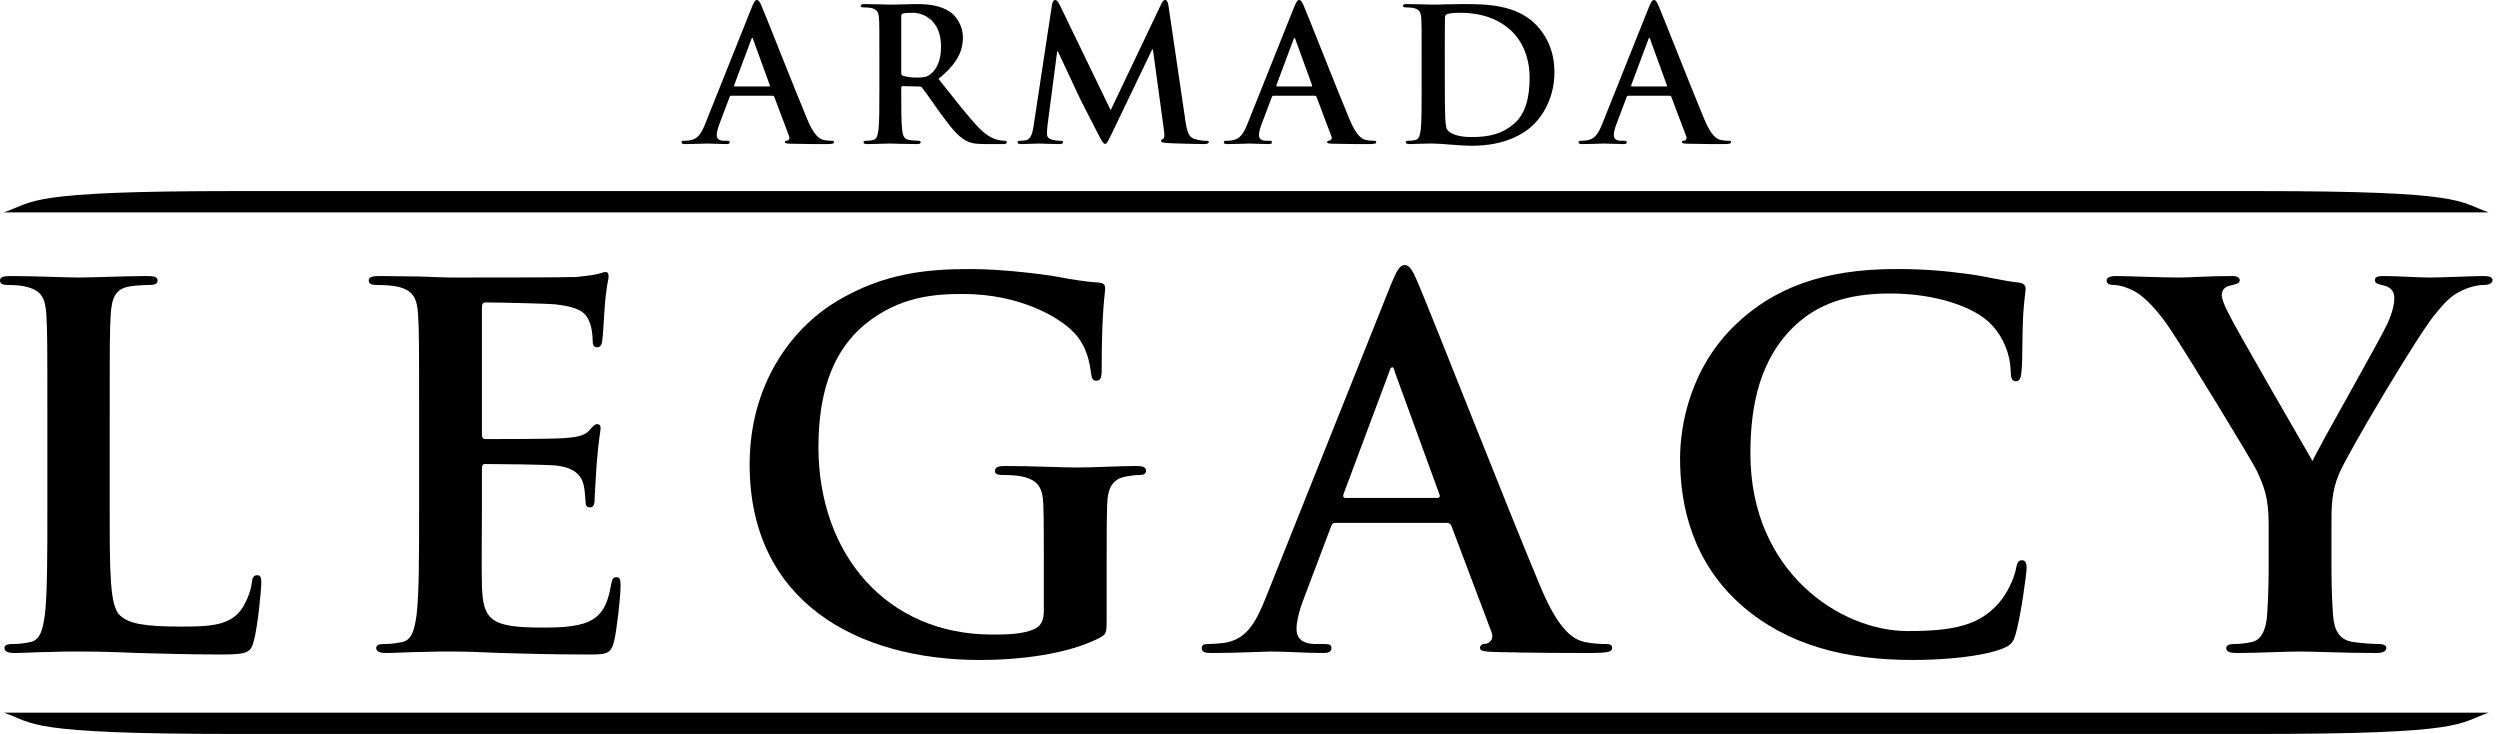 <svg width="109" height="32" viewBox="0 0 109 32" fill="none" xmlns="http://www.w3.org/2000/svg">
<path d="M4.783 18.34V22.166C4.783 24.949 4.783 26.449 5.24 26.84C5.609 27.166 6.174 27.319 7.87 27.319C9.023 27.319 9.87 27.297 10.414 26.71C10.675 26.427 10.936 25.818 10.979 25.405C11.001 25.21 11.044 25.079 11.218 25.079C11.371 25.079 11.392 25.188 11.392 25.449C11.392 25.688 11.24 27.319 11.066 27.949C10.936 28.427 10.827 28.536 9.697 28.536C8.131 28.536 7.001 28.493 6.022 28.471C5.044 28.427 4.261 28.406 3.37 28.406C3.131 28.406 2.652 28.406 2.131 28.427C1.631 28.427 1.065 28.471 0.63 28.471C0.348 28.471 0.196 28.406 0.196 28.253C0.196 28.145 0.283 28.079 0.544 28.079C0.87 28.079 1.131 28.036 1.326 27.992C1.761 27.906 1.87 27.427 1.957 26.797C2.065 25.884 2.065 24.166 2.065 22.166V18.34C2.065 15.035 2.065 14.426 2.022 13.73C1.978 12.991 1.805 12.643 1.087 12.491C0.913 12.448 0.652 12.426 0.37 12.426C0.13 12.426 0 12.382 0 12.23C0 12.078 0.152 12.035 0.478 12.035C1.5 12.035 2.87 12.1 3.457 12.1C3.979 12.1 5.566 12.035 6.414 12.035C6.718 12.035 6.87 12.078 6.87 12.23C6.87 12.382 6.74 12.426 6.479 12.426C6.24 12.426 5.892 12.448 5.631 12.491C5.044 12.6 4.87 12.969 4.827 13.73C4.783 14.426 4.783 15.035 4.783 18.34Z" fill="black"/>
<path d="M18.273 22.166V18.34C18.273 15.035 18.273 14.426 18.229 13.73C18.186 12.991 18.012 12.643 17.294 12.491C17.12 12.448 16.751 12.426 16.447 12.426C16.207 12.426 16.077 12.382 16.077 12.23C16.077 12.078 16.229 12.035 16.555 12.035C17.142 12.035 17.773 12.056 18.316 12.056C18.881 12.078 19.381 12.1 19.686 12.1C20.382 12.1 24.708 12.1 25.121 12.078C25.534 12.035 25.882 11.991 26.056 11.948C26.165 11.926 26.295 11.861 26.404 11.861C26.513 11.861 26.534 11.948 26.534 12.056C26.534 12.209 26.426 12.469 26.36 13.47C26.339 13.687 26.295 14.643 26.252 14.904C26.23 15.013 26.186 15.143 26.034 15.143C25.882 15.143 25.839 15.035 25.839 14.839C25.839 14.687 25.817 14.317 25.708 14.056C25.556 13.665 25.339 13.404 24.252 13.274C23.882 13.23 21.599 13.187 21.164 13.187C21.056 13.187 21.012 13.252 21.012 13.404V18.905C21.012 19.057 21.034 19.144 21.164 19.144C21.643 19.144 24.143 19.144 24.643 19.1C25.165 19.057 25.491 18.992 25.686 18.774C25.839 18.6 25.926 18.492 26.034 18.492C26.121 18.492 26.186 18.535 26.186 18.666C26.186 18.796 26.099 19.144 26.013 20.253C25.991 20.688 25.926 21.557 25.926 21.709C25.926 21.883 25.926 22.122 25.73 22.122C25.578 22.122 25.534 22.035 25.534 21.927C25.512 21.709 25.512 21.427 25.447 21.144C25.339 20.709 25.034 20.383 24.23 20.296C23.817 20.253 21.664 20.231 21.143 20.231C21.034 20.231 21.012 20.318 21.012 20.448V22.166C21.012 22.905 20.99 24.905 21.012 25.536C21.056 27.036 21.403 27.362 23.621 27.362C24.186 27.362 25.099 27.362 25.665 27.101C26.23 26.84 26.491 26.384 26.643 25.492C26.686 25.253 26.73 25.166 26.882 25.166C27.056 25.166 27.056 25.34 27.056 25.558C27.056 26.058 26.882 27.536 26.773 27.971C26.621 28.536 26.426 28.536 25.599 28.536C23.969 28.536 22.773 28.493 21.838 28.471C20.903 28.427 20.229 28.406 19.577 28.406C19.338 28.406 18.86 28.406 18.338 28.427C17.838 28.427 17.273 28.471 16.838 28.471C16.555 28.471 16.403 28.406 16.403 28.253C16.403 28.145 16.49 28.079 16.751 28.079C17.077 28.079 17.338 28.036 17.534 27.992C17.968 27.906 18.077 27.427 18.164 26.797C18.273 25.884 18.273 24.166 18.273 22.166Z" fill="black"/>
<path d="M48.25 24.623V27.014C48.25 27.601 48.228 27.645 47.968 27.797C46.554 28.536 44.424 28.775 42.728 28.775C37.401 28.775 32.684 26.253 32.684 20.253C32.684 16.774 34.488 14.339 36.467 13.143C38.554 11.882 40.489 11.73 42.315 11.73C43.815 11.73 45.728 11.991 46.163 12.078C46.62 12.165 47.38 12.296 47.881 12.317C48.141 12.339 48.185 12.426 48.185 12.578C48.185 12.817 48.033 13.426 48.033 16.144C48.033 16.491 47.968 16.6 47.794 16.6C47.641 16.6 47.598 16.491 47.576 16.318C47.511 15.818 47.402 15.122 46.837 14.513C46.185 13.817 44.446 12.817 41.989 12.817C40.793 12.817 39.206 12.904 37.684 14.165C36.467 15.187 35.684 16.818 35.684 19.492C35.684 24.166 38.662 27.666 43.25 27.666C43.815 27.666 44.576 27.666 45.098 27.427C45.424 27.275 45.511 26.992 45.511 26.623V24.579C45.511 23.492 45.511 22.666 45.489 22.014C45.467 21.274 45.272 20.927 44.554 20.774C44.38 20.731 44.011 20.709 43.706 20.709C43.511 20.709 43.38 20.666 43.38 20.535C43.38 20.361 43.532 20.318 43.837 20.318C44.967 20.318 46.337 20.383 46.989 20.383C47.663 20.383 48.815 20.318 49.533 20.318C49.816 20.318 49.968 20.361 49.968 20.535C49.968 20.666 49.837 20.709 49.685 20.709C49.511 20.709 49.359 20.731 49.098 20.774C48.511 20.883 48.294 21.253 48.272 22.014C48.25 22.666 48.25 23.536 48.25 24.623Z" fill="black"/>
<path d="M63.072 22.796H58.224C58.115 22.796 58.072 22.84 58.028 22.97L56.854 26.079C56.637 26.623 56.528 27.145 56.528 27.405C56.528 27.797 56.724 28.079 57.398 28.079H57.724C57.985 28.079 58.05 28.123 58.05 28.253C58.05 28.427 57.919 28.471 57.68 28.471C56.984 28.471 56.05 28.406 55.376 28.406C55.136 28.406 53.941 28.471 52.81 28.471C52.528 28.471 52.397 28.427 52.397 28.253C52.397 28.123 52.484 28.079 52.658 28.079C52.854 28.079 53.158 28.058 53.332 28.036C54.332 27.906 54.745 27.166 55.18 26.079L60.637 12.426C60.898 11.795 61.028 11.556 61.246 11.556C61.441 11.556 61.572 11.752 61.789 12.252C62.311 13.448 65.79 22.318 67.181 25.623C68.007 27.579 68.638 27.884 69.094 27.992C69.42 28.058 69.746 28.079 70.007 28.079C70.181 28.079 70.29 28.101 70.29 28.253C70.29 28.427 70.094 28.471 69.29 28.471C68.507 28.471 66.92 28.471 65.181 28.427C64.79 28.406 64.529 28.406 64.529 28.253C64.529 28.123 64.616 28.079 64.833 28.058C64.985 28.014 65.137 27.819 65.029 27.558L63.289 22.949C63.246 22.84 63.181 22.796 63.072 22.796ZM58.658 21.709H62.659C62.768 21.709 62.789 21.644 62.768 21.579L60.811 16.209C60.789 16.122 60.767 16.013 60.702 16.013C60.637 16.013 60.593 16.122 60.572 16.209L58.572 21.557C58.55 21.644 58.572 21.709 58.658 21.709Z" fill="black"/>
<path d="M83.404 28.775C80.426 28.775 77.925 28.123 75.947 26.405C73.816 24.536 73.251 22.101 73.251 19.992C73.251 18.513 73.708 15.948 75.795 14.035C77.36 12.6 79.425 11.73 82.665 11.73C84.013 11.73 84.817 11.817 85.817 11.948C86.644 12.056 87.339 12.252 87.992 12.317C88.231 12.339 88.318 12.448 88.318 12.578C88.318 12.752 88.252 13.013 88.209 13.774C88.165 14.491 88.187 15.687 88.144 16.122C88.122 16.448 88.079 16.622 87.883 16.622C87.709 16.622 87.665 16.448 87.665 16.144C87.644 15.47 87.361 14.709 86.817 14.143C86.1 13.383 84.404 12.796 82.404 12.796C80.513 12.796 79.273 13.274 78.317 14.143C76.73 15.6 76.317 17.666 76.317 19.774C76.317 24.949 80.252 27.514 83.165 27.514C85.1 27.514 86.274 27.297 87.144 26.297C87.513 25.884 87.796 25.253 87.883 24.862C87.948 24.514 87.992 24.427 88.165 24.427C88.318 24.427 88.361 24.579 88.361 24.753C88.361 25.014 88.1 26.905 87.883 27.645C87.774 28.014 87.687 28.123 87.318 28.275C86.448 28.623 84.796 28.775 83.404 28.775Z" fill="black"/>
<path d="M98.913 24.623V22.84C98.913 21.666 98.695 21.188 98.413 20.557C98.261 20.209 95.347 15.426 94.586 14.296C94.043 13.491 93.499 12.948 93.086 12.709C92.804 12.556 92.434 12.426 92.173 12.426C91.999 12.426 91.847 12.382 91.847 12.23C91.847 12.1 91.999 12.035 92.26 12.035C92.651 12.035 94.282 12.1 94.999 12.1C95.456 12.1 96.347 12.035 97.326 12.035C97.543 12.035 97.652 12.1 97.652 12.23C97.652 12.361 97.5 12.382 97.174 12.469C96.978 12.513 96.869 12.687 96.869 12.861C96.869 13.035 96.978 13.296 97.13 13.6C97.434 14.252 100.478 19.492 100.826 20.101C101.044 19.579 103.783 14.796 104.087 14.122C104.305 13.643 104.392 13.274 104.392 12.991C104.392 12.774 104.305 12.535 103.935 12.448C103.739 12.404 103.544 12.361 103.544 12.23C103.544 12.078 103.652 12.035 103.913 12.035C104.631 12.035 105.327 12.1 105.957 12.1C106.435 12.1 107.87 12.035 108.283 12.035C108.522 12.035 108.675 12.078 108.675 12.209C108.675 12.361 108.501 12.426 108.262 12.426C108.044 12.426 107.631 12.513 107.305 12.687C106.848 12.904 106.609 13.165 106.131 13.752C105.413 14.622 102.37 19.731 101.978 20.666C101.652 21.448 101.652 22.122 101.652 22.84V24.623C101.652 24.971 101.652 25.884 101.718 26.797C101.761 27.427 101.957 27.906 102.609 27.992C102.913 28.036 103.392 28.079 103.696 28.079C103.935 28.079 104.044 28.145 104.044 28.253C104.044 28.406 103.87 28.471 103.587 28.471C102.218 28.471 100.848 28.406 100.261 28.406C99.717 28.406 98.348 28.471 97.543 28.471C97.239 28.471 97.065 28.427 97.065 28.253C97.065 28.145 97.174 28.079 97.413 28.079C97.717 28.079 97.978 28.036 98.174 27.992C98.609 27.906 98.804 27.427 98.848 26.797C98.913 25.884 98.913 24.971 98.913 24.623Z" fill="black"/>
<path d="M108.507 31.071L0.167 31.071C1.536 31.541 1.079 32 10.226 32H98.449C107.596 32 107.139 31.541 108.507 31.071Z" fill="black"/>
<path d="M108.507 9.26L0.167 9.26C1.536 8.79 1.079 8.331 10.226 8.331H98.449C107.596 8.331 107.139 8.79 108.507 9.26Z" fill="black"/>
<path d="M33.68 4.175H31.88C31.839 4.175 31.823 4.191 31.807 4.239L31.371 5.394C31.29 5.596 31.25 5.79 31.25 5.887C31.25 6.032 31.322 6.137 31.573 6.137H31.694C31.791 6.137 31.815 6.153 31.815 6.202C31.815 6.266 31.767 6.282 31.678 6.282C31.419 6.282 31.072 6.258 30.822 6.258C30.733 6.258 30.289 6.282 29.869 6.282C29.764 6.282 29.715 6.266 29.715 6.202C29.715 6.153 29.748 6.137 29.812 6.137C29.885 6.137 29.998 6.129 30.063 6.121C30.434 6.072 30.587 5.798 30.749 5.394L32.776 0.323C32.873 0.089 32.921 0 33.002 0C33.075 0 33.123 0.073 33.204 0.258C33.398 0.703 34.69 3.997 35.206 5.225C35.513 5.951 35.748 6.064 35.917 6.105C36.038 6.129 36.159 6.137 36.256 6.137C36.321 6.137 36.361 6.145 36.361 6.202C36.361 6.266 36.288 6.282 35.99 6.282C35.699 6.282 35.11 6.282 34.464 6.266C34.318 6.258 34.221 6.258 34.221 6.202C34.221 6.153 34.254 6.137 34.334 6.129C34.391 6.113 34.447 6.04 34.407 5.943L33.761 4.231C33.745 4.191 33.721 4.175 33.68 4.175ZM32.041 3.771H33.527C33.567 3.771 33.575 3.747 33.567 3.723L32.84 1.728C32.832 1.696 32.824 1.655 32.8 1.655C32.776 1.655 32.76 1.696 32.752 1.728L32.009 3.715C32.001 3.747 32.009 3.771 32.041 3.771Z" fill="black"/>
<path d="M38.341 3.941V2.519C38.341 1.292 38.341 1.066 38.325 0.808C38.309 0.533 38.244 0.404 37.978 0.347C37.913 0.331 37.776 0.323 37.663 0.323C37.574 0.323 37.526 0.307 37.526 0.25C37.526 0.194 37.582 0.178 37.703 0.178C38.131 0.178 38.64 0.202 38.809 0.202C39.084 0.202 39.698 0.178 39.948 0.178C40.457 0.178 40.998 0.226 41.434 0.525C41.66 0.678 41.983 1.09 41.983 1.631C41.983 2.229 41.733 2.778 40.917 3.44C41.636 4.344 42.193 5.063 42.669 5.564C43.122 6.032 43.453 6.089 43.574 6.113C43.663 6.129 43.735 6.137 43.8 6.137C43.864 6.137 43.897 6.161 43.897 6.202C43.897 6.266 43.84 6.282 43.743 6.282H42.976C42.524 6.282 42.322 6.242 42.112 6.129C41.765 5.943 41.458 5.564 41.006 4.942C40.683 4.498 40.312 3.949 40.206 3.828C40.166 3.779 40.118 3.771 40.061 3.771L39.359 3.755C39.318 3.755 39.294 3.771 39.294 3.82V3.933C39.294 4.684 39.294 5.321 39.334 5.661C39.359 5.895 39.407 6.072 39.649 6.105C39.77 6.121 39.948 6.137 40.045 6.137C40.11 6.137 40.142 6.161 40.142 6.202C40.142 6.258 40.085 6.282 39.98 6.282C39.512 6.282 38.914 6.258 38.793 6.258C38.64 6.258 38.131 6.282 37.808 6.282C37.703 6.282 37.647 6.258 37.647 6.202C37.647 6.161 37.679 6.137 37.776 6.137C37.897 6.137 37.994 6.121 38.067 6.105C38.228 6.072 38.269 5.895 38.301 5.661C38.341 5.321 38.341 4.684 38.341 3.941ZM39.294 0.703V3.157C39.294 3.246 39.31 3.278 39.367 3.303C39.536 3.359 39.779 3.383 39.98 3.383C40.303 3.383 40.408 3.351 40.554 3.246C40.796 3.069 41.03 2.697 41.03 2.035C41.03 0.888 40.271 0.557 39.795 0.557C39.593 0.557 39.447 0.565 39.367 0.589C39.31 0.606 39.294 0.638 39.294 0.703Z" fill="black"/>
<path d="M45.067 5.475L45.866 0.21C45.89 0.073 45.939 0 46.004 0C46.068 0 46.117 0.04 46.221 0.25L48.426 4.805L50.622 0.194C50.687 0.065 50.727 0 50.8 0C50.873 0 50.921 0.081 50.945 0.25L51.68 5.241C51.753 5.749 51.834 5.984 52.076 6.056C52.31 6.129 52.472 6.137 52.577 6.137C52.649 6.137 52.706 6.145 52.706 6.194C52.706 6.258 52.609 6.282 52.496 6.282C52.294 6.282 51.18 6.258 50.857 6.234C50.671 6.218 50.622 6.194 50.622 6.145C50.622 6.105 50.655 6.081 50.711 6.056C50.76 6.04 50.784 5.935 50.752 5.709L50.267 2.156H50.235L48.474 5.822C48.289 6.202 48.248 6.274 48.176 6.274C48.103 6.274 48.022 6.113 47.893 5.871C47.699 5.499 47.061 4.264 46.964 4.038C46.892 3.868 46.407 2.85 46.125 2.245H46.092L45.672 5.459C45.656 5.604 45.648 5.709 45.648 5.838C45.648 5.992 45.753 6.064 45.89 6.097C46.036 6.129 46.149 6.137 46.23 6.137C46.294 6.137 46.351 6.153 46.351 6.194C46.351 6.266 46.278 6.282 46.157 6.282C45.818 6.282 45.454 6.258 45.309 6.258C45.156 6.258 44.768 6.282 44.51 6.282C44.429 6.282 44.364 6.266 44.364 6.194C44.364 6.153 44.413 6.137 44.493 6.137C44.558 6.137 44.615 6.137 44.736 6.113C44.962 6.064 45.026 5.749 45.067 5.475Z" fill="black"/>
<path d="M57.323 4.175H55.522C55.481 4.175 55.465 4.191 55.449 4.239L55.013 5.394C54.932 5.596 54.892 5.79 54.892 5.887C54.892 6.032 54.965 6.137 55.215 6.137H55.336C55.433 6.137 55.457 6.153 55.457 6.202C55.457 6.266 55.409 6.282 55.32 6.282C55.062 6.282 54.714 6.258 54.464 6.258C54.375 6.258 53.931 6.282 53.511 6.282C53.406 6.282 53.358 6.266 53.358 6.202C53.358 6.153 53.39 6.137 53.455 6.137C53.527 6.137 53.64 6.129 53.705 6.121C54.076 6.072 54.23 5.798 54.391 5.394L56.418 0.323C56.515 0.089 56.563 0 56.644 0C56.717 0 56.765 0.073 56.846 0.258C57.04 0.703 58.332 3.997 58.849 5.225C59.156 5.951 59.39 6.064 59.559 6.105C59.681 6.129 59.802 6.137 59.898 6.137C59.963 6.137 60.004 6.145 60.004 6.202C60.004 6.266 59.931 6.282 59.632 6.282C59.341 6.282 58.752 6.282 58.106 6.266C57.961 6.258 57.864 6.258 57.864 6.202C57.864 6.153 57.896 6.137 57.977 6.129C58.033 6.113 58.09 6.04 58.049 5.943L57.403 4.231C57.387 4.191 57.363 4.175 57.323 4.175ZM55.683 3.771H57.169C57.209 3.771 57.218 3.747 57.209 3.723L56.483 1.728C56.475 1.696 56.467 1.655 56.442 1.655C56.418 1.655 56.402 1.696 56.394 1.728L55.651 3.715C55.643 3.747 55.651 3.771 55.683 3.771Z" fill="black"/>
<path d="M61.983 3.941V2.519C61.983 1.292 61.983 1.066 61.967 0.808C61.951 0.533 61.887 0.404 61.62 0.347C61.556 0.331 61.418 0.323 61.305 0.323C61.216 0.323 61.168 0.307 61.168 0.25C61.168 0.194 61.224 0.178 61.346 0.178C61.773 0.178 62.282 0.202 62.508 0.202C62.759 0.202 63.267 0.178 63.752 0.178C64.761 0.178 66.11 0.178 66.99 1.098C67.394 1.518 67.773 2.188 67.773 3.149C67.773 4.167 67.345 4.942 66.893 5.402C66.522 5.782 65.682 6.355 64.188 6.355C63.897 6.355 63.566 6.331 63.259 6.307C62.953 6.282 62.67 6.258 62.468 6.258C62.379 6.258 62.202 6.258 62.008 6.266C61.822 6.266 61.612 6.282 61.45 6.282C61.346 6.282 61.289 6.258 61.289 6.202C61.289 6.161 61.321 6.137 61.418 6.137C61.539 6.137 61.636 6.121 61.709 6.105C61.87 6.072 61.911 5.895 61.943 5.661C61.983 5.321 61.983 4.684 61.983 3.941ZM62.993 2.39V3.408C62.993 4.264 63.001 4.885 63.009 5.039C63.017 5.241 63.033 5.564 63.098 5.653C63.203 5.806 63.518 5.976 64.156 5.976C64.979 5.976 65.528 5.814 66.013 5.394C66.53 4.95 66.691 4.215 66.691 3.383C66.691 2.358 66.263 1.696 65.916 1.365C65.173 0.654 64.253 0.557 63.623 0.557C63.461 0.557 63.162 0.581 63.098 0.614C63.025 0.646 63.001 0.686 63.001 0.775C62.993 1.05 62.993 1.752 62.993 2.39Z" fill="black"/>
<path d="M72.792 4.175H70.992C70.951 4.175 70.935 4.191 70.919 4.239L70.483 5.394C70.402 5.596 70.362 5.79 70.362 5.887C70.362 6.032 70.434 6.137 70.685 6.137H70.806C70.903 6.137 70.927 6.153 70.927 6.202C70.927 6.266 70.879 6.282 70.79 6.282C70.531 6.282 70.184 6.258 69.934 6.258C69.845 6.258 69.401 6.282 68.981 6.282C68.876 6.282 68.828 6.266 68.828 6.202C68.828 6.153 68.86 6.137 68.924 6.137C68.997 6.137 69.11 6.129 69.175 6.121C69.546 6.072 69.7 5.798 69.861 5.394L71.888 0.323C71.985 0.089 72.033 0 72.114 0C72.187 0 72.235 0.073 72.316 0.258C72.51 0.703 73.802 3.997 74.319 5.225C74.625 5.951 74.86 6.064 75.029 6.105C75.15 6.129 75.271 6.137 75.368 6.137C75.433 6.137 75.473 6.145 75.473 6.202C75.473 6.266 75.401 6.282 75.102 6.282C74.811 6.282 74.222 6.282 73.576 6.266C73.43 6.258 73.333 6.258 73.333 6.202C73.333 6.153 73.366 6.137 73.446 6.129C73.503 6.113 73.559 6.04 73.519 5.943L72.873 4.231C72.857 4.191 72.833 4.175 72.792 4.175ZM71.153 3.771H72.639C72.679 3.771 72.687 3.747 72.679 3.723L71.953 1.728C71.945 1.696 71.936 1.655 71.912 1.655C71.888 1.655 71.872 1.696 71.864 1.728L71.121 3.715C71.113 3.747 71.121 3.771 71.153 3.771Z" fill="black"/>
</svg>
